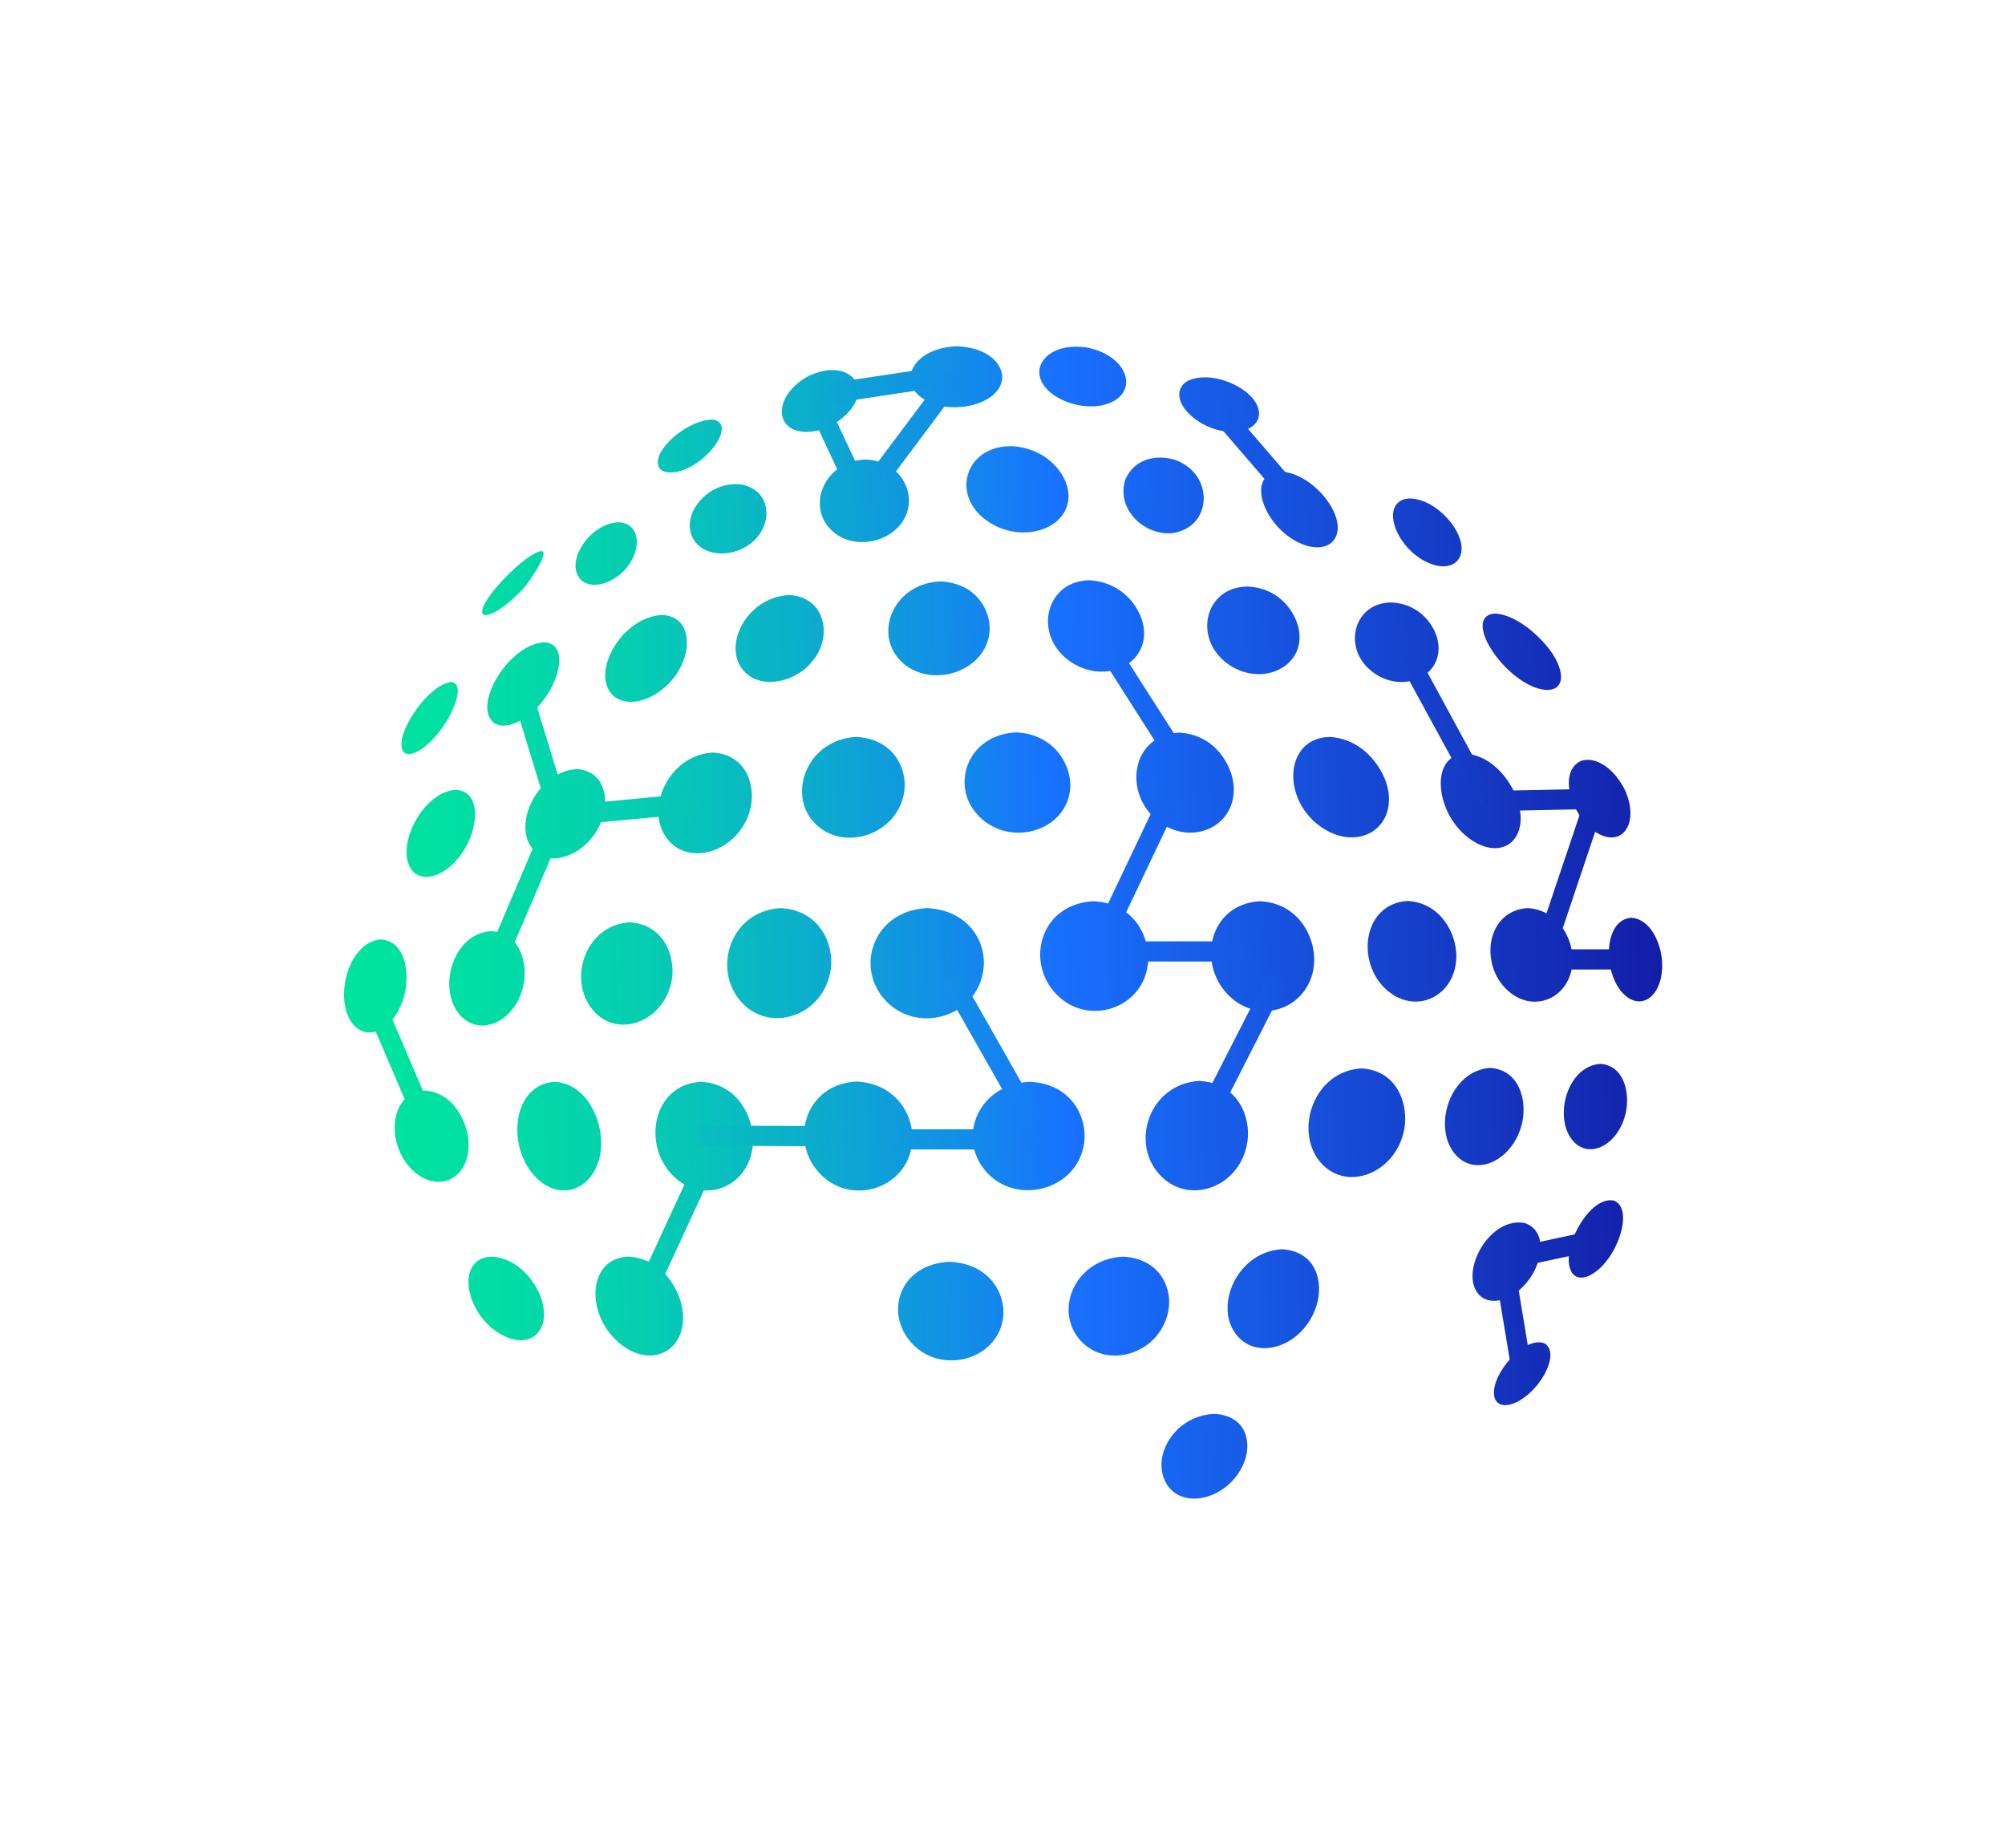 <?xml version="1.0" encoding="utf-8"?>
<!-- Generator: Adobe Illustrator 19.2.0, SVG Export Plug-In . SVG Version: 6.00 Build 0)  -->
<svg version="1.1" id="Layer_1" xmlns="http://www.w3.org/2000/svg" xmlns:xlink="http://www.w3.org/1999/xlink" x="0px" y="0px"
	 viewBox="0 0 705.3 650.1" style="enable-background:new 0 0 705.3 650.1;" xml:space="preserve">
<style type="text/css">
	.st0{fill:#FFFFFF;}
	.st1{fill:url(#SVGID_1_);}
	.st2{fill:url(#SVGID_2_);}
	.st3{fill:url(#SVGID_3_);}
	.st4{fill:url(#SVGID_4_);}
	.st5{fill:url(#SVGID_5_);}
	.st6{fill:url(#SVGID_6_);}
	.st7{fill:url(#SVGID_7_);}
	.st8{fill:url(#SVGID_8_);}
	.st9{fill:url(#SVGID_9_);}
	.st10{fill:url(#SVGID_10_);}
	.st11{fill:url(#SVGID_11_);}
	.st12{fill:url(#SVGID_12_);}
	.st13{fill:url(#SVGID_13_);}
	.st14{fill:url(#SVGID_14_);}
	.st15{fill:url(#SVGID_15_);}
	.st16{fill:url(#SVGID_16_);}
	.st17{fill:url(#SVGID_17_);}
	.st18{fill:url(#SVGID_18_);}
	.st19{fill:url(#SVGID_19_);}
	.st20{fill:url(#SVGID_20_);}
	.st21{fill:url(#SVGID_21_);}
	.st22{fill:url(#SVGID_22_);}
	.st23{fill:url(#SVGID_23_);}
	.st24{fill:url(#SVGID_24_);}
	.st25{fill:url(#SVGID_25_);}
	.st26{fill:url(#SVGID_26_);}
	.st27{fill:url(#SVGID_27_);}
	.st28{fill:url(#SVGID_28_);}
	.st29{fill:url(#SVGID_29_);}
	.st30{fill:url(#SVGID_30_);}
	.st31{fill:url(#SVGID_31_);}
	.st32{fill:url(#SVGID_32_);}
	.st33{fill:url(#SVGID_33_);}
	.st34{fill:url(#SVGID_34_);}
	.st35{fill:url(#SVGID_35_);}
	.st36{fill:url(#SVGID_36_);}
	.st37{fill:url(#SVGID_37_);}
	.st38{fill:url(#SVGID_38_);}
	.st39{fill:url(#SVGID_39_);}
	.st40{fill:url(#SVGID_40_);}
	.st41{fill:url(#SVGID_41_);}
	.st42{fill:url(#SVGID_42_);}
	.st43{fill:url(#SVGID_43_);}
	.st44{fill:url(#SVGID_44_);}
	.st45{fill:url(#SVGID_45_);}
	.st46{fill:url(#SVGID_46_);}
	.st47{fill:url(#SVGID_47_);}
	.st48{fill:url(#SVGID_48_);}
	.st49{fill:url(#SVGID_49_);}
	.st50{fill:url(#SVGID_50_);}
	.st51{fill:url(#SVGID_51_);}
	.st52{fill:url(#SVGID_52_);}
	.st53{fill:url(#SVGID_53_);}
	.st54{fill:url(#SVGID_54_);}
	.st55{fill:url(#SVGID_55_);}
	.st56{fill:url(#SVGID_56_);}
	.st57{fill:url(#SVGID_57_);}
	.st58{fill:url(#SVGID_58_);}
	.st59{fill:url(#SVGID_59_);}
	.st60{fill:url(#SVGID_60_);}
	.st61{fill:url(#SVGID_61_);}
	.st62{fill:url(#SVGID_62_);}
	.st63{fill:url(#SVGID_63_);}
	.st64{fill:url(#SVGID_64_);}
	.st65{fill:url(#SVGID_65_);}
	.st66{fill:url(#SVGID_66_);}
	.st67{fill:url(#SVGID_67_);}
	.st68{fill:url(#SVGID_68_);}
	.st69{fill:url(#SVGID_69_);}
	.st70{fill:url(#SVGID_70_);}
	.st71{fill:url(#SVGID_71_);}
	.st72{fill:url(#SVGID_72_);}
	.st73{fill:url(#SVGID_73_);}
	.st74{fill:url(#SVGID_74_);}
	.st75{fill:url(#SVGID_75_);}
	.st76{fill:url(#SVGID_76_);}
	.st77{fill:url(#SVGID_77_);}
	.st78{fill:url(#SVGID_78_);}
	.st79{fill:url(#SVGID_79_);}
	.st80{fill:url(#SVGID_80_);}
	.st81{fill:url(#SVGID_81_);}
	.st82{fill:url(#SVGID_82_);}
	.st83{fill:url(#SVGID_83_);}
	.st84{fill:url(#SVGID_84_);}
	.st85{fill:url(#SVGID_85_);}
	.st86{fill:url(#SVGID_86_);}
	.st87{fill:url(#SVGID_87_);}
	.st88{fill:url(#SVGID_88_);}
	.st89{fill:url(#SVGID_89_);}
	.st90{fill:url(#SVGID_90_);}
	.st91{fill:url(#SVGID_91_);}
	.st92{fill:url(#SVGID_92_);}
	.st93{fill:url(#SVGID_93_);}
	.st94{fill:url(#SVGID_94_);}
	.st95{fill:url(#SVGID_95_);}
	.st96{fill:url(#SVGID_96_);}
	.st97{fill:url(#SVGID_97_);}
	.st98{fill:url(#SVGID_98_);}
	.st99{fill:url(#SVGID_99_);}
	.st100{fill:url(#SVGID_100_);}
	.st101{fill:url(#SVGID_101_);}
	.st102{fill:url(#SVGID_102_);}
	.st103{fill:url(#SVGID_103_);}
	.st104{fill:url(#SVGID_104_);}
	.st105{fill:url(#SVGID_105_);}
	.st106{fill:url(#SVGID_106_);}
	.st107{fill:url(#SVGID_107_);}
	.st108{fill:url(#SVGID_108_);}
	.st109{fill:url(#SVGID_109_);}
	.st110{fill:url(#SVGID_110_);}
	.st111{fill:url(#SVGID_111_);}
	.st112{fill:url(#SVGID_112_);}
	.st113{fill:url(#SVGID_113_);}
	.st114{fill:url(#SVGID_114_);}
	.st115{fill:url(#SVGID_115_);}
	.st116{fill:url(#SVGID_116_);}
	.st117{fill:url(#SVGID_117_);}
	.st118{fill:url(#SVGID_118_);}
	.st119{fill:url(#SVGID_119_);}
	.st120{fill:url(#SVGID_120_);}
	.st121{fill:url(#SVGID_121_);}
	.st122{fill:url(#SVGID_122_);}
	.st123{fill:url(#SVGID_123_);}
	.st124{fill:url(#SVGID_124_);}
	.st125{fill:url(#SVGID_125_);}
	.st126{fill:url(#SVGID_126_);}
	.st127{fill:url(#SVGID_127_);}
	.st128{fill:url(#SVGID_128_);}
	.st129{fill:url(#SVGID_129_);}
	.st130{fill:url(#SVGID_130_);}
	.st131{fill:url(#SVGID_131_);}
	.st132{fill:url(#SVGID_132_);}
	.st133{fill:url(#SVGID_133_);}
	.st134{fill:url(#SVGID_134_);}
	.st135{fill:url(#SVGID_135_);}
	.st136{fill:url(#SVGID_136_);}
	.st137{fill:url(#SVGID_137_);}
	.st138{fill:url(#SVGID_138_);}
	.st139{fill:url(#SVGID_139_);}
	.st140{fill:url(#SVGID_140_);}
	.st141{fill:url(#SVGID_141_);}
	.st142{fill:url(#SVGID_142_);}
	.st143{fill:url(#SVGID_143_);}
	.st144{fill:url(#SVGID_144_);}
	.st145{fill:url(#SVGID_145_);}
	.st146{fill:url(#SVGID_146_);}
	.st147{fill:url(#SVGID_147_);}
	.st148{fill:url(#SVGID_148_);}
	.st149{fill:url(#SVGID_149_);}
	.st150{fill:url(#SVGID_150_);}
	.st151{fill:url(#SVGID_151_);}
	.st152{fill:url(#SVGID_152_);}
	.st153{fill:url(#SVGID_153_);}
	.st154{fill:url(#SVGID_154_);}
	.st155{fill:url(#SVGID_155_);}
	.st156{fill:url(#SVGID_156_);}
	.st157{fill:url(#SVGID_157_);}
	.st158{fill:url(#SVGID_158_);}
	.st159{fill:url(#SVGID_159_);}
	.st160{fill:url(#SVGID_160_);}
	.st161{fill:url(#SVGID_161_);}
	.st162{fill:url(#SVGID_162_);}
	.st163{fill:url(#SVGID_163_);}
</style>
<rect class="st0" width="705.3" height="650.1"/>
<g>
	<g>
		<linearGradient id="SVGID_1_" gradientUnits="userSpaceOnUse" x1="128.899" y1="233.797" x2="615.435" y2="222.939">
			<stop  offset="0" style="stop-color:#00E39F"/>
			<stop  offset="8.315786e-002" style="stop-color:#01DDA4"/>
			<stop  offset="0.189" style="stop-color:#05CEB1"/>
			<stop  offset="0.308" style="stop-color:#0AB3C7"/>
			<stop  offset="0.434" style="stop-color:#128FE6"/>
			<stop  offset="0.521" style="stop-color:#1872FF"/>
			<stop  offset="1" style="stop-color:#131AA3"/>
		</linearGradient>
		<path class="st1" d="M240.3,232.7c-5.2,13.1-21.7,19-26.4,9.5c-4.3-8.8,5.9-25.2,19-25.9C242.3,216.8,242.9,226.3,240.3,232.7"/>
		<linearGradient id="SVGID_2_" gradientUnits="userSpaceOnUse" x1="128.059" y1="196.602" x2="614.653" y2="185.742">
			<stop  offset="0" style="stop-color:#00E39F"/>
			<stop  offset="8.315786e-002" style="stop-color:#01DDA4"/>
			<stop  offset="0.189" style="stop-color:#05CEB1"/>
			<stop  offset="0.308" style="stop-color:#0AB3C7"/>
			<stop  offset="0.434" style="stop-color:#128FE6"/>
			<stop  offset="0.521" style="stop-color:#1872FF"/>
			<stop  offset="1" style="stop-color:#131AA3"/>
		</linearGradient>
		<path class="st2" d="M222.7,196.1c-4.3,9.3-16.7,13-19.7,5.8c-2.8-6.6,5.5-18.2,15-18.2C224.9,184.5,224.9,191.5,222.7,196.1"/>
		<linearGradient id="SVGID_3_" gradientUnits="userSpaceOnUse" x1="123.371" y1="227.88" x2="609.842" y2="217.022">
			<stop  offset="0" style="stop-color:#00E39F"/>
			<stop  offset="8.315786e-002" style="stop-color:#01DDA4"/>
			<stop  offset="0.189" style="stop-color:#05CEB1"/>
			<stop  offset="0.308" style="stop-color:#0AB3C7"/>
			<stop  offset="0.434" style="stop-color:#128FE6"/>
			<stop  offset="0.521" style="stop-color:#1872FF"/>
			<stop  offset="1" style="stop-color:#131AA3"/>
		</linearGradient>
		<path class="st3" d="M289.3,225.7c-3.5,13.7-22.7,19.3-29,8.4c-5.2-9,3.3-24.1,17.2-24.8C288.3,209.8,291,219.2,289.3,225.7"/>
		<linearGradient id="SVGID_4_" gradientUnits="userSpaceOnUse" x1="125.136" y1="185.422" x2="611.569" y2="174.565">
			<stop  offset="0" style="stop-color:#00E39F"/>
			<stop  offset="8.315786e-002" style="stop-color:#01DDA4"/>
			<stop  offset="0.189" style="stop-color:#05CEB1"/>
			<stop  offset="0.308" style="stop-color:#0AB3C7"/>
			<stop  offset="0.434" style="stop-color:#128FE6"/>
			<stop  offset="0.521" style="stop-color:#1872FF"/>
			<stop  offset="1" style="stop-color:#131AA3"/>
		</linearGradient>
		<path class="st4" d="M268.3,186c-5.2,10.6-21.9,11.8-25.2,1.8c-2.7-8.3,6.9-19.2,18.3-17.3C270.3,172.8,270.8,181,268.3,186"/>
		<linearGradient id="SVGID_5_" gradientUnits="userSpaceOnUse" x1="120.605" y1="225.663" x2="607.1" y2="214.805">
			<stop  offset="0" style="stop-color:#00E39F"/>
			<stop  offset="8.315786e-002" style="stop-color:#01DDA4"/>
			<stop  offset="0.189" style="stop-color:#05CEB1"/>
			<stop  offset="0.308" style="stop-color:#0AB3C7"/>
			<stop  offset="0.434" style="stop-color:#128FE6"/>
			<stop  offset="0.521" style="stop-color:#1872FF"/>
			<stop  offset="1" style="stop-color:#131AA3"/>
		</linearGradient>
		<path class="st5" d="M348.1,222.2c-1.3,14.9-22.8,20.9-32.4,9c-7.8-9.7-0.9-26,15.1-26.7C343.8,205.1,348.7,215.2,348.1,222.2"/>
		<linearGradient id="SVGID_6_" gradientUnits="userSpaceOnUse" x1="120.959" y1="180.278" x2="607.42" y2="169.42">
			<stop  offset="0" style="stop-color:#00E39F"/>
			<stop  offset="8.315786e-002" style="stop-color:#01DDA4"/>
			<stop  offset="0.189" style="stop-color:#05CEB1"/>
			<stop  offset="0.308" style="stop-color:#0AB3C7"/>
			<stop  offset="0.434" style="stop-color:#128FE6"/>
			<stop  offset="0.521" style="stop-color:#1872FF"/>
			<stop  offset="1" style="stop-color:#131AA3"/>
		</linearGradient>
		<path class="st6" d="M319.7,177.2c-1.2,13.1-20.1,18.4-28.5,7.9c-6.8-8.5-0.8-22.8,13.3-23.5C315.9,162.2,320.3,171.1,319.7,177.2
			"/>
		<linearGradient id="SVGID_7_" gradientUnits="userSpaceOnUse" x1="125.894" y1="144.633" x2="612.314" y2="133.777">
			<stop  offset="0" style="stop-color:#00E39F"/>
			<stop  offset="8.315786e-002" style="stop-color:#01DDA4"/>
			<stop  offset="0.189" style="stop-color:#05CEB1"/>
			<stop  offset="0.308" style="stop-color:#0AB3C7"/>
			<stop  offset="0.434" style="stop-color:#128FE6"/>
			<stop  offset="0.521" style="stop-color:#1872FF"/>
			<stop  offset="1" style="stop-color:#131AA3"/>
		</linearGradient>
		<path class="st7" d="M301.5,135.2c2.9,8.2-11.1,19-21.1,16.3c-8.1-2.2-7.3-13.1,4.1-19.3C294,127.8,300.2,131.3,301.5,135.2"/>
		<linearGradient id="SVGID_8_" gradientUnits="userSpaceOnUse" x1="115.973" y1="138.316" x2="602.417" y2="127.46">
			<stop  offset="0" style="stop-color:#00E39F"/>
			<stop  offset="8.315786e-002" style="stop-color:#01DDA4"/>
			<stop  offset="0.189" style="stop-color:#05CEB1"/>
			<stop  offset="0.308" style="stop-color:#0AB3C7"/>
			<stop  offset="0.434" style="stop-color:#128FE6"/>
			<stop  offset="0.521" style="stop-color:#1872FF"/>
			<stop  offset="1" style="stop-color:#131AA3"/>
		</linearGradient>
		<path class="st8" d="M365.6,130.6c-0.3,9.4,17.5,16,26.8,10.1c7.6-4.9,3.4-15.8-10.2-18.5C371,120.7,365.7,126.2,365.6,130.6"/>
		<linearGradient id="SVGID_9_" gradientUnits="userSpaceOnUse" x1="122.988" y1="137.37" x2="609.509" y2="126.511">
			<stop  offset="0" style="stop-color:#00E39F"/>
			<stop  offset="8.315786e-002" style="stop-color:#01DDA4"/>
			<stop  offset="0.189" style="stop-color:#05CEB1"/>
			<stop  offset="0.308" style="stop-color:#0AB3C7"/>
			<stop  offset="0.434" style="stop-color:#128FE6"/>
			<stop  offset="0.521" style="stop-color:#1872FF"/>
			<stop  offset="1" style="stop-color:#131AA3"/>
		</linearGradient>
		<path class="st9" d="M352.5,133.5c-1.3,9.7-20.8,13.3-29.4,5.5c-7-6.3-0.7-16.9,13.8-17.2C348.7,122.4,353.1,129,352.5,133.5"/>
		<linearGradient id="SVGID_10_" gradientUnits="userSpaceOnUse" x1="115.583" y1="180.804" x2="602.01" y2="169.947">
			<stop  offset="0" style="stop-color:#00E39F"/>
			<stop  offset="8.315786e-002" style="stop-color:#01DDA4"/>
			<stop  offset="0.189" style="stop-color:#05CEB1"/>
			<stop  offset="0.308" style="stop-color:#0AB3C7"/>
			<stop  offset="0.434" style="stop-color:#128FE6"/>
			<stop  offset="0.521" style="stop-color:#1872FF"/>
			<stop  offset="1" style="stop-color:#131AA3"/>
		</linearGradient>
		<path class="st10" d="M414.7,162.3c12,5.4,11.5,21.9-0.7,24.9c-9.9,2.4-21.6-7.2-18.2-18.4C399.5,160.1,409.1,159.8,414.7,162.3"
			/>
		<linearGradient id="SVGID_11_" gradientUnits="userSpaceOnUse" x1="116.569" y1="226.251" x2="603.041" y2="215.393">
			<stop  offset="0" style="stop-color:#00E39F"/>
			<stop  offset="8.315786e-002" style="stop-color:#01DDA4"/>
			<stop  offset="0.189" style="stop-color:#05CEB1"/>
			<stop  offset="0.308" style="stop-color:#0AB3C7"/>
			<stop  offset="0.434" style="stop-color:#128FE6"/>
			<stop  offset="0.521" style="stop-color:#1872FF"/>
			<stop  offset="1" style="stop-color:#131AA3"/>
		</linearGradient>
		<path class="st11" d="M402.4,221.4c1.2,13.7-16.1,19.9-27.7,9.9c-10.7-9.3-6.5-25.8,6.9-27.1c0.5-0.1,1.1-0.1,1.6-0.1
			C395.5,204.8,401.8,214.6,402.4,221.4"/>
		<linearGradient id="SVGID_12_" gradientUnits="userSpaceOnUse" x1="118.205" y1="177.432" x2="604.638" y2="166.576">
			<stop  offset="0" style="stop-color:#00E39F"/>
			<stop  offset="8.315786e-002" style="stop-color:#01DDA4"/>
			<stop  offset="0.189" style="stop-color:#05CEB1"/>
			<stop  offset="0.308" style="stop-color:#0AB3C7"/>
			<stop  offset="0.434" style="stop-color:#128FE6"/>
			<stop  offset="0.521" style="stop-color:#1872FF"/>
			<stop  offset="1" style="stop-color:#131AA3"/>
		</linearGradient>
		<path class="st12" d="M375.8,173.2c1.3,13-17.1,18.9-29.4,9.4c-11.4-8.8-6.9-24.4,7.4-25.6c0.5,0,1.2,0,1.7-0.1
			C368.4,157.5,375.2,166.8,375.8,173.2"/>
		<linearGradient id="SVGID_13_" gradientUnits="userSpaceOnUse" x1="115.258" y1="228.878" x2="601.755" y2="218.02">
			<stop  offset="0" style="stop-color:#00E39F"/>
			<stop  offset="8.315786e-002" style="stop-color:#01DDA4"/>
			<stop  offset="0.189" style="stop-color:#05CEB1"/>
			<stop  offset="0.308" style="stop-color:#0AB3C7"/>
			<stop  offset="0.434" style="stop-color:#128FE6"/>
			<stop  offset="0.521" style="stop-color:#1872FF"/>
			<stop  offset="1" style="stop-color:#131AA3"/>
		</linearGradient>
		<path class="st13" d="M457.1,222.8c1.1,13.2-15.5,19.2-26.6,9.6c-10.3-9-6.3-24.8,6.7-26c0.5,0,1.1-0.1,1.5-0.1
			C450.5,206.7,456.5,216.2,457.1,222.8"/>
		<linearGradient id="SVGID_14_" gradientUnits="userSpaceOnUse" x1="115.432" y1="234.208" x2="601.855" y2="223.351">
			<stop  offset="0" style="stop-color:#00E39F"/>
			<stop  offset="8.315786e-002" style="stop-color:#01DDA4"/>
			<stop  offset="0.189" style="stop-color:#05CEB1"/>
			<stop  offset="0.308" style="stop-color:#0AB3C7"/>
			<stop  offset="0.434" style="stop-color:#128FE6"/>
			<stop  offset="0.521" style="stop-color:#1872FF"/>
			<stop  offset="1" style="stop-color:#131AA3"/>
		</linearGradient>
		<path class="st14" d="M506,226.9c1,12-14.1,17.4-24.1,8.7c-9.3-8.1-5.7-22.5,6-23.6c0.4,0,1-0.1,1.4-0.1
			C500,212.3,505.5,220.9,506,226.9"/>
		<linearGradient id="SVGID_15_" gradientUnits="userSpaceOnUse" x1="131.188" y1="252.984" x2="617.587" y2="242.128">
			<stop  offset="0" style="stop-color:#00E39F"/>
			<stop  offset="8.315786e-002" style="stop-color:#01DDA4"/>
			<stop  offset="0.189" style="stop-color:#05CEB1"/>
			<stop  offset="0.308" style="stop-color:#0AB3C7"/>
			<stop  offset="0.434" style="stop-color:#128FE6"/>
			<stop  offset="0.521" style="stop-color:#1872FF"/>
			<stop  offset="1" style="stop-color:#131AA3"/>
		</linearGradient>
		<path class="st15" d="M157.2,253.5c-6,9.9-14.8,15-15.9,9.4c-1.3-6.3,9.7-22.3,17.4-23C163.3,240.4,160.2,248.5,157.2,253.5"/>
		<linearGradient id="SVGID_16_" gradientUnits="userSpaceOnUse" x1="129.092" y1="241.766" x2="615.536" y2="230.909">
			<stop  offset="0" style="stop-color:#00E39F"/>
			<stop  offset="8.315786e-002" style="stop-color:#01DDA4"/>
			<stop  offset="0.189" style="stop-color:#05CEB1"/>
			<stop  offset="0.308" style="stop-color:#0AB3C7"/>
			<stop  offset="0.434" style="stop-color:#128FE6"/>
			<stop  offset="0.521" style="stop-color:#1872FF"/>
			<stop  offset="1" style="stop-color:#131AA3"/>
		</linearGradient>
		<path class="st16" d="M194.1,241.6c-6.2,12-19.2,17.9-22.2,10.1c-3-8,8.3-25.1,19.5-25.8C199,226.4,197.1,235.8,194.1,241.6"/>
		<linearGradient id="SVGID_17_" gradientUnits="userSpaceOnUse" x1="114.358" y1="186.884" x2="600.803" y2="176.027">
			<stop  offset="0" style="stop-color:#00E39F"/>
			<stop  offset="8.315786e-002" style="stop-color:#01DDA4"/>
			<stop  offset="0.189" style="stop-color:#05CEB1"/>
			<stop  offset="0.308" style="stop-color:#0AB3C7"/>
			<stop  offset="0.434" style="stop-color:#128FE6"/>
			<stop  offset="0.521" style="stop-color:#1872FF"/>
			<stop  offset="1" style="stop-color:#131AA3"/>
		</linearGradient>
		<path class="st17" d="M469.3,180.2c4,9-1.9,14.9-11.2,11.2c-12.1-4.8-19.3-21.4-10.7-25c1.1-0.4,2.2-0.5,3-0.6
			C459.4,166.4,466.9,174.6,469.3,180.2"/>
		<linearGradient id="SVGID_18_" gradientUnits="userSpaceOnUse" x1="113.154" y1="195.877" x2="599.668" y2="185.018">
			<stop  offset="0" style="stop-color:#00E39F"/>
			<stop  offset="8.315786e-002" style="stop-color:#01DDA4"/>
			<stop  offset="0.189" style="stop-color:#05CEB1"/>
			<stop  offset="0.308" style="stop-color:#0AB3C7"/>
			<stop  offset="0.434" style="stop-color:#128FE6"/>
			<stop  offset="0.521" style="stop-color:#1872FF"/>
			<stop  offset="1" style="stop-color:#131AA3"/>
		</linearGradient>
		<path class="st18" d="M513,188.1c3.6,8.1-1.7,13.4-10,10.1c-10.9-4.3-17.3-19.2-9.6-22.4c0.9-0.4,1.9-0.4,2.7-0.5
			C504,175.7,510.8,183,513,188.1"/>
		<linearGradient id="SVGID_19_" gradientUnits="userSpaceOnUse" x1="114.817" y1="149.323" x2="601.346" y2="138.464">
			<stop  offset="0" style="stop-color:#00E39F"/>
			<stop  offset="8.315786e-002" style="stop-color:#01DDA4"/>
			<stop  offset="0.189" style="stop-color:#05CEB1"/>
			<stop  offset="0.308" style="stop-color:#0AB3C7"/>
			<stop  offset="0.434" style="stop-color:#128FE6"/>
			<stop  offset="0.521" style="stop-color:#1872FF"/>
			<stop  offset="1" style="stop-color:#131AA3"/>
		</linearGradient>
		<path class="st19" d="M439.3,138.7c6.5,6,3.8,12.9-5.2,13.2c-11.7,0.4-23.5-10.7-17.8-16.8c0.7-0.7,1.6-1.2,2.3-1.5
			C426.1,130.9,435.2,134.9,439.3,138.7"/>
		<linearGradient id="SVGID_20_" gradientUnits="userSpaceOnUse" x1="131.373" y1="344.472" x2="617.88" y2="333.614">
			<stop  offset="0" style="stop-color:#00E39F"/>
			<stop  offset="8.315786e-002" style="stop-color:#01DDA4"/>
			<stop  offset="0.189" style="stop-color:#05CEB1"/>
			<stop  offset="0.308" style="stop-color:#0AB3C7"/>
			<stop  offset="0.434" style="stop-color:#128FE6"/>
			<stop  offset="0.521" style="stop-color:#1872FF"/>
			<stop  offset="1" style="stop-color:#131AA3"/>
		</linearGradient>
		<path class="st20" d="M236.4,344.1c-2.2,15.1-19.2,21.8-28,11c-8.7-10.6-2.6-29.8,13.2-30.7C233.6,325.2,237.5,336.4,236.4,344.1"
			/>
		<linearGradient id="SVGID_21_" gradientUnits="userSpaceOnUse" x1="125.906" y1="342.103" x2="612.422" y2="331.245">
			<stop  offset="0" style="stop-color:#00E39F"/>
			<stop  offset="8.315786e-002" style="stop-color:#01DDA4"/>
			<stop  offset="0.189" style="stop-color:#05CEB1"/>
			<stop  offset="0.308" style="stop-color:#0AB3C7"/>
			<stop  offset="0.434" style="stop-color:#128FE6"/>
			<stop  offset="0.521" style="stop-color:#1872FF"/>
			<stop  offset="1" style="stop-color:#131AA3"/>
		</linearGradient>
		<path class="st21" d="M292.3,340.5c-2.1,17.3-22.9,23.9-32.8,10.4c-8.5-11.7-1.9-30.6,15.2-31.5
			C288.5,320.2,293.3,332.2,292.3,340.5"/>
		<linearGradient id="SVGID_22_" gradientUnits="userSpaceOnUse" x1="118.908" y1="343.452" x2="605.422" y2="332.593">
			<stop  offset="0" style="stop-color:#00E39F"/>
			<stop  offset="8.315786e-002" style="stop-color:#01DDA4"/>
			<stop  offset="0.189" style="stop-color:#05CEB1"/>
			<stop  offset="0.308" style="stop-color:#0AB3C7"/>
			<stop  offset="0.434" style="stop-color:#128FE6"/>
			<stop  offset="0.521" style="stop-color:#1872FF"/>
			<stop  offset="1" style="stop-color:#131AA3"/>
		</linearGradient>
		<path class="st22" d="M346,340.5c-1.8,17.4-24.2,24-35.4,10.4c-9.6-11.7-2.9-30.6,15.5-31.5C340.3,320.1,347,330.8,346,340.5"/>
		<linearGradient id="SVGID_23_" gradientUnits="userSpaceOnUse" x1="114.851" y1="342.295" x2="601.303" y2="331.438">
			<stop  offset="0" style="stop-color:#00E39F"/>
			<stop  offset="8.315786e-002" style="stop-color:#01DDA4"/>
			<stop  offset="0.189" style="stop-color:#05CEB1"/>
			<stop  offset="0.308" style="stop-color:#0AB3C7"/>
			<stop  offset="0.434" style="stop-color:#128FE6"/>
			<stop  offset="0.521" style="stop-color:#1872FF"/>
			<stop  offset="1" style="stop-color:#131AA3"/>
		</linearGradient>
		<path class="st23" d="M403.9,338.1c-1.2,17.1-22.4,23.7-33.4,10.4c-9.6-11.7-3.8-30.6,14.1-31.5
			C399.6,317.7,404.4,330.3,403.9,338.1"/>
		<linearGradient id="SVGID_24_" gradientUnits="userSpaceOnUse" x1="113.536" y1="343.644" x2="599.987" y2="332.787">
			<stop  offset="0" style="stop-color:#00E39F"/>
			<stop  offset="8.315786e-002" style="stop-color:#01DDA4"/>
			<stop  offset="0.189" style="stop-color:#05CEB1"/>
			<stop  offset="0.308" style="stop-color:#0AB3C7"/>
			<stop  offset="0.434" style="stop-color:#128FE6"/>
			<stop  offset="0.521" style="stop-color:#1872FF"/>
			<stop  offset="1" style="stop-color:#131AA3"/>
		</linearGradient>
		<path class="st24" d="M462.3,338.1c-0.6,16.2-19,23.4-30.3,11.8c-11.1-11.4-6.5-32,11.3-32.9C456.9,317.7,462.6,329.7,462.3,338.1
			"/>
		<linearGradient id="SVGID_25_" gradientUnits="userSpaceOnUse" x1="131.433" y1="346.838" x2="617.918" y2="335.981">
			<stop  offset="0" style="stop-color:#00E39F"/>
			<stop  offset="8.315786e-002" style="stop-color:#01DDA4"/>
			<stop  offset="0.189" style="stop-color:#05CEB1"/>
			<stop  offset="0.308" style="stop-color:#0AB3C7"/>
			<stop  offset="0.434" style="stop-color:#128FE6"/>
			<stop  offset="0.521" style="stop-color:#1872FF"/>
			<stop  offset="1" style="stop-color:#131AA3"/>
		</linearGradient>
		<path class="st25" d="M142.6,348.3c-2.2,11.8-11.4,18.5-17.6,12.8c-8-7.3-3.4-29.7,9-30.7C142.6,331.1,143.8,341.7,142.6,348.3"/>
		<linearGradient id="SVGID_26_" gradientUnits="userSpaceOnUse" x1="131.395" y1="345.006" x2="617.824" y2="334.15">
			<stop  offset="0" style="stop-color:#00E39F"/>
			<stop  offset="8.315786e-002" style="stop-color:#01DDA4"/>
			<stop  offset="0.189" style="stop-color:#05CEB1"/>
			<stop  offset="0.308" style="stop-color:#0AB3C7"/>
			<stop  offset="0.434" style="stop-color:#128FE6"/>
			<stop  offset="0.521" style="stop-color:#1872FF"/>
			<stop  offset="1" style="stop-color:#131AA3"/>
		</linearGradient>
		<path class="st26" d="M184.3,345.6c-2.2,13.2-15.2,19.8-22.6,11.3c-7.9-9.1-2.5-28.6,11.1-29.4C183.3,328.2,185.4,339,184.3,345.6
			"/>
		<linearGradient id="SVGID_27_" gradientUnits="userSpaceOnUse" x1="110.76" y1="343.237" x2="597.284" y2="332.378">
			<stop  offset="0" style="stop-color:#00E39F"/>
			<stop  offset="8.315786e-002" style="stop-color:#01DDA4"/>
			<stop  offset="0.189" style="stop-color:#05CEB1"/>
			<stop  offset="0.308" style="stop-color:#0AB3C7"/>
			<stop  offset="0.434" style="stop-color:#128FE6"/>
			<stop  offset="0.521" style="stop-color:#1872FF"/>
			<stop  offset="1" style="stop-color:#131AA3"/>
		</linearGradient>
		<path class="st27" d="M512.3,336.2c0,14.1-14.2,21.1-24.5,12c-11-9.7-8.4-30.4,7.4-31.3C507,317.6,512.3,328.6,512.3,336.2"/>
		<linearGradient id="SVGID_28_" gradientUnits="userSpaceOnUse" x1="108.192" y1="345.486" x2="594.614" y2="334.629">
			<stop  offset="0" style="stop-color:#00E39F"/>
			<stop  offset="8.315786e-002" style="stop-color:#01DDA4"/>
			<stop  offset="0.189" style="stop-color:#05CEB1"/>
			<stop  offset="0.308" style="stop-color:#0AB3C7"/>
			<stop  offset="0.434" style="stop-color:#128FE6"/>
			<stop  offset="0.521" style="stop-color:#1872FF"/>
			<stop  offset="1" style="stop-color:#131AA3"/>
		</linearGradient>
		<path class="st28" d="M553.2,337.4c0,13.1-13.2,19.6-22.7,11.1c-10.2-9-7.8-28.2,6.9-29.1C548.3,320.1,553.2,330.3,553.2,337.4"/>
		<linearGradient id="SVGID_29_" gradientUnits="userSpaceOnUse" x1="128.301" y1="206.235" x2="614.745" y2="195.378">
			<stop  offset="0" style="stop-color:#00E39F"/>
			<stop  offset="8.315786e-002" style="stop-color:#01DDA4"/>
			<stop  offset="0.189" style="stop-color:#05CEB1"/>
			<stop  offset="0.308" style="stop-color:#0AB3C7"/>
			<stop  offset="0.434" style="stop-color:#128FE6"/>
			<stop  offset="0.521" style="stop-color:#1872FF"/>
			<stop  offset="1" style="stop-color:#131AA3"/>
		</linearGradient>
		<path class="st29" d="M184.8,206.2c-7.2,8.2-15,12.2-15.2,9.1c-0.3-4.8,15.3-20.8,20.9-21.5C193.7,194.3,184.9,206.1,184.8,206.2"
			/>
		<linearGradient id="SVGID_30_" gradientUnits="userSpaceOnUse" x1="124.546" y1="159.554" x2="611.028" y2="148.696">
			<stop  offset="0" style="stop-color:#00E39F"/>
			<stop  offset="8.315786e-002" style="stop-color:#01DDA4"/>
			<stop  offset="0.189" style="stop-color:#05CEB1"/>
			<stop  offset="0.308" style="stop-color:#0AB3C7"/>
			<stop  offset="0.434" style="stop-color:#128FE6"/>
			<stop  offset="0.521" style="stop-color:#1872FF"/>
			<stop  offset="1" style="stop-color:#131AA3"/>
		</linearGradient>
		<path class="st30" d="M250.2,158.3c-7.6,8.8-18.8,10.3-18.8,4.3c0-6.2,11.8-15.3,19.5-15C256.3,148.6,253.4,154.7,250.2,158.3"/>
		<linearGradient id="SVGID_31_" gradientUnits="userSpaceOnUse" x1="129.963" y1="402.212" x2="616.442" y2="391.354">
			<stop  offset="0" style="stop-color:#00E39F"/>
			<stop  offset="8.315786e-002" style="stop-color:#01DDA4"/>
			<stop  offset="0.189" style="stop-color:#05CEB1"/>
			<stop  offset="0.308" style="stop-color:#0AB3C7"/>
			<stop  offset="0.434" style="stop-color:#128FE6"/>
			<stop  offset="0.521" style="stop-color:#1872FF"/>
			<stop  offset="1" style="stop-color:#131AA3"/>
		</linearGradient>
		<path class="st31" d="M264.9,401.8c-0.7,15.7-17.7,22.6-28.4,11.5c-10.7-11.1-6.7-31.9,10.1-32.8
			C259.8,381.2,265.2,393.4,264.9,401.8"/>
		<linearGradient id="SVGID_32_" gradientUnits="userSpaceOnUse" x1="125.919" y1="403.532" x2="612.442" y2="392.674">
			<stop  offset="0" style="stop-color:#00E39F"/>
			<stop  offset="8.315786e-002" style="stop-color:#01DDA4"/>
			<stop  offset="0.189" style="stop-color:#05CEB1"/>
			<stop  offset="0.308" style="stop-color:#0AB3C7"/>
			<stop  offset="0.434" style="stop-color:#128FE6"/>
			<stop  offset="0.521" style="stop-color:#1872FF"/>
			<stop  offset="1" style="stop-color:#131AA3"/>
		</linearGradient>
		<path class="st32" d="M320.9,401.8c-1.5,16.6-22.4,23-33.3,10.1c-9.8-11.4-4-30.6,13.7-31.5C316.1,381.2,321.7,393.4,320.9,401.8"
			/>
		<linearGradient id="SVGID_33_" gradientUnits="userSpaceOnUse" x1="123.269" y1="404.878" x2="609.727" y2="394.021">
			<stop  offset="0" style="stop-color:#00E39F"/>
			<stop  offset="8.315786e-002" style="stop-color:#01DDA4"/>
			<stop  offset="0.189" style="stop-color:#05CEB1"/>
			<stop  offset="0.308" style="stop-color:#0AB3C7"/>
			<stop  offset="0.434" style="stop-color:#128FE6"/>
			<stop  offset="0.521" style="stop-color:#1872FF"/>
			<stop  offset="1" style="stop-color:#131AA3"/>
		</linearGradient>
		<path class="st33" d="M381.4,401.8c-2.2,17.4-25.6,23-35.8,8.7c-8.3-11.6-1.1-29.1,16.6-30C377.3,381.2,382.5,393.4,381.4,401.8"
			/>
		<linearGradient id="SVGID_34_" gradientUnits="userSpaceOnUse" x1="120.588" y1="406.141" x2="607.054" y2="395.283">
			<stop  offset="0" style="stop-color:#00E39F"/>
			<stop  offset="8.315786e-002" style="stop-color:#01DDA4"/>
			<stop  offset="0.189" style="stop-color:#05CEB1"/>
			<stop  offset="0.308" style="stop-color:#0AB3C7"/>
			<stop  offset="0.434" style="stop-color:#128FE6"/>
			<stop  offset="0.521" style="stop-color:#1872FF"/>
			<stop  offset="1" style="stop-color:#131AA3"/>
		</linearGradient>
		<path class="st34" d="M438.8,401.6c-2.6,16.9-22.4,23.1-32.1,10.1c-8.6-11.4-1.7-30.6,15.3-31.5
			C435.7,381,440.1,393.2,438.8,401.6"/>
		<linearGradient id="SVGID_35_" gradientUnits="userSpaceOnUse" x1="117.757" y1="402.867" x2="604.294" y2="392.008">
			<stop  offset="0" style="stop-color:#00E39F"/>
			<stop  offset="8.315786e-002" style="stop-color:#01DDA4"/>
			<stop  offset="0.189" style="stop-color:#05CEB1"/>
			<stop  offset="0.308" style="stop-color:#0AB3C7"/>
			<stop  offset="0.434" style="stop-color:#128FE6"/>
			<stop  offset="0.521" style="stop-color:#1872FF"/>
			<stop  offset="1" style="stop-color:#131AA3"/>
		</linearGradient>
		<path class="st35" d="M494,397.1c-2.9,15.7-20.6,22.5-29.7,11.5c-9.1-11.1-2.1-31.9,14.6-32.8C491.8,376.5,495.5,388.7,494,397.1"
			/>
		<linearGradient id="SVGID_36_" gradientUnits="userSpaceOnUse" x1="132.619" y1="400.046" x2="619.122" y2="389.188">
			<stop  offset="0" style="stop-color:#00E39F"/>
			<stop  offset="8.315786e-002" style="stop-color:#01DDA4"/>
			<stop  offset="0.189" style="stop-color:#05CEB1"/>
			<stop  offset="0.308" style="stop-color:#0AB3C7"/>
			<stop  offset="0.434" style="stop-color:#128FE6"/>
			<stop  offset="0.521" style="stop-color:#1872FF"/>
			<stop  offset="1" style="stop-color:#131AA3"/>
		</linearGradient>
		<path class="st36" d="M164.8,401.5c0.7,11.9-9,18.1-18,11.5c-10.9-8-11.2-28.5,2.7-29.4C159.3,384.2,164.4,394.4,164.8,401.5"/>
		<linearGradient id="SVGID_37_" gradientUnits="userSpaceOnUse" x1="132.65" y1="401.014" x2="619.07" y2="390.158">
			<stop  offset="0" style="stop-color:#00E39F"/>
			<stop  offset="8.315786e-002" style="stop-color:#01DDA4"/>
			<stop  offset="0.189" style="stop-color:#05CEB1"/>
			<stop  offset="0.308" style="stop-color:#0AB3C7"/>
			<stop  offset="0.434" style="stop-color:#128FE6"/>
			<stop  offset="0.521" style="stop-color:#1872FF"/>
			<stop  offset="1" style="stop-color:#131AA3"/>
		</linearGradient>
		<path class="st37" d="M211.5,401.8c0,14.9-12.8,22.1-22.6,12.7c-10.9-10.5-9-33,6.2-34C206.3,381.2,211.4,393.4,211.5,401.8"/>
		<linearGradient id="SVGID_38_" gradientUnits="userSpaceOnUse" x1="113.738" y1="401.895" x2="600.198" y2="391.037">
			<stop  offset="0" style="stop-color:#00E39F"/>
			<stop  offset="8.315786e-002" style="stop-color:#01DDA4"/>
			<stop  offset="0.189" style="stop-color:#05CEB1"/>
			<stop  offset="0.308" style="stop-color:#0AB3C7"/>
			<stop  offset="0.434" style="stop-color:#128FE6"/>
			<stop  offset="0.521" style="stop-color:#1872FF"/>
			<stop  offset="1" style="stop-color:#131AA3"/>
		</linearGradient>
		<path class="st38" d="M535.5,394.7c-2.9,13.3-16.3,19.8-23.6,11.3c-8.1-9.4-2-29.4,12.3-30.4C534.7,376.4,537.1,387.2,535.5,394.7
			"/>
		<linearGradient id="SVGID_39_" gradientUnits="userSpaceOnUse" x1="113.57" y1="399.133" x2="600.148" y2="388.273">
			<stop  offset="0" style="stop-color:#00E39F"/>
			<stop  offset="8.315786e-002" style="stop-color:#01DDA4"/>
			<stop  offset="0.189" style="stop-color:#05CEB1"/>
			<stop  offset="0.308" style="stop-color:#0AB3C7"/>
			<stop  offset="0.434" style="stop-color:#128FE6"/>
			<stop  offset="0.521" style="stop-color:#1872FF"/>
			<stop  offset="1" style="stop-color:#131AA3"/>
		</linearGradient>
		<path class="st39" d="M572,390.9c-2.3,11.7-13.1,17.4-19,10c-6.5-8.3-1.6-25.9,9.9-26.7C571.3,374.7,573.3,384.3,572,390.9"/>
		<linearGradient id="SVGID_40_" gradientUnits="userSpaceOnUse" x1="127.365" y1="285.161" x2="613.789" y2="274.305">
			<stop  offset="0" style="stop-color:#00E39F"/>
			<stop  offset="8.315786e-002" style="stop-color:#01DDA4"/>
			<stop  offset="0.189" style="stop-color:#05CEB1"/>
			<stop  offset="0.308" style="stop-color:#0AB3C7"/>
			<stop  offset="0.434" style="stop-color:#128FE6"/>
			<stop  offset="0.521" style="stop-color:#1872FF"/>
			<stop  offset="1" style="stop-color:#131AA3"/>
		</linearGradient>
		<path class="st40" d="M264.1,283.9c-3.5,15.9-23.2,22.1-30.5,9.5c-6.1-10.4,2.2-27.9,17.2-28.7
			C262.7,265.4,265.7,276.4,264.1,283.9"/>
		<linearGradient id="SVGID_41_" gradientUnits="userSpaceOnUse" x1="123.181" y1="280.897" x2="609.709" y2="270.038">
			<stop  offset="0" style="stop-color:#00E39F"/>
			<stop  offset="8.315786e-002" style="stop-color:#01DDA4"/>
			<stop  offset="0.189" style="stop-color:#05CEB1"/>
			<stop  offset="0.308" style="stop-color:#0AB3C7"/>
			<stop  offset="0.434" style="stop-color:#128FE6"/>
			<stop  offset="0.521" style="stop-color:#1872FF"/>
			<stop  offset="1" style="stop-color:#131AA3"/>
		</linearGradient>
		<path class="st41" d="M318.1,278.4c-2.3,16-23.5,22.1-32.9,9.5c-7.7-10.4-0.4-27.9,16-28.7C314.7,259.9,319.2,270.8,318.1,278.4"
			/>
		<linearGradient id="SVGID_42_" gradientUnits="userSpaceOnUse" x1="116.307" y1="280.691" x2="602.851" y2="269.832">
			<stop  offset="0" style="stop-color:#00E39F"/>
			<stop  offset="8.315786e-002" style="stop-color:#01DDA4"/>
			<stop  offset="0.189" style="stop-color:#05CEB1"/>
			<stop  offset="0.308" style="stop-color:#0AB3C7"/>
			<stop  offset="0.434" style="stop-color:#128FE6"/>
			<stop  offset="0.521" style="stop-color:#1872FF"/>
			<stop  offset="1" style="stop-color:#131AA3"/>
		</linearGradient>
		<path class="st42" d="M376.5,276.8c-0.8,15.7-21.9,21.9-32.9,9.5c-9.2-10.4-3.2-27.9,13.9-28.7
			C371.2,258.3,376.8,269.3,376.5,276.8"/>
		<linearGradient id="SVGID_43_" gradientUnits="userSpaceOnUse" x1="117.856" y1="281.971" x2="604.259" y2="271.115">
			<stop  offset="0" style="stop-color:#00E39F"/>
			<stop  offset="8.315786e-002" style="stop-color:#01DDA4"/>
			<stop  offset="0.189" style="stop-color:#05CEB1"/>
			<stop  offset="0.308" style="stop-color:#0AB3C7"/>
			<stop  offset="0.434" style="stop-color:#128FE6"/>
			<stop  offset="0.521" style="stop-color:#1872FF"/>
			<stop  offset="1" style="stop-color:#131AA3"/>
		</linearGradient>
		<path class="st43" d="M434,276.8c0.7,14.9-16.6,21.5-28,10.8c-10.8-10.1-7.5-29.1,8.8-29.9C427.4,258.3,433.6,269.3,434,276.8"/>
		<linearGradient id="SVGID_44_" gradientUnits="userSpaceOnUse" x1="115.177" y1="284.904" x2="601.645" y2="274.047">
			<stop  offset="0" style="stop-color:#00E39F"/>
			<stop  offset="8.315786e-002" style="stop-color:#01DDA4"/>
			<stop  offset="0.189" style="stop-color:#05CEB1"/>
			<stop  offset="0.308" style="stop-color:#0AB3C7"/>
			<stop  offset="0.434" style="stop-color:#128FE6"/>
			<stop  offset="0.521" style="stop-color:#1872FF"/>
			<stop  offset="1" style="stop-color:#131AA3"/>
		</linearGradient>
		<path class="st44" d="M488.4,278.4c2,13.4-10.8,20.7-22.9,13c-14.4-9.2-14-30.4,0.7-32.1c0.5,0,1.1,0,1.6-0.1
			C480.1,260,487.2,270.9,488.4,278.4"/>
		<linearGradient id="SVGID_45_" gradientUnits="userSpaceOnUse" x1="130.254" y1="293.65" x2="616.592" y2="282.796">
			<stop  offset="0" style="stop-color:#00E39F"/>
			<stop  offset="8.315786e-002" style="stop-color:#01DDA4"/>
			<stop  offset="0.189" style="stop-color:#05CEB1"/>
			<stop  offset="0.308" style="stop-color:#0AB3C7"/>
			<stop  offset="0.434" style="stop-color:#128FE6"/>
			<stop  offset="0.521" style="stop-color:#1872FF"/>
			<stop  offset="1" style="stop-color:#131AA3"/>
		</linearGradient>
		<path class="st45" d="M165.5,294.4c-4.8,12.4-17.2,18.4-21.4,10.4c-4.3-8.4,4.8-26.2,16.2-27C168.6,278.4,167.9,288.3,165.5,294.4
			"/>
		<linearGradient id="SVGID_46_" gradientUnits="userSpaceOnUse" x1="130.109" y1="287.828" x2="616.644" y2="276.969">
			<stop  offset="0" style="stop-color:#00E39F"/>
			<stop  offset="8.315786e-002" style="stop-color:#01DDA4"/>
			<stop  offset="0.189" style="stop-color:#05CEB1"/>
			<stop  offset="0.308" style="stop-color:#0AB3C7"/>
			<stop  offset="0.434" style="stop-color:#128FE6"/>
			<stop  offset="0.521" style="stop-color:#1872FF"/>
			<stop  offset="1" style="stop-color:#131AA3"/>
		</linearGradient>
		<path class="st46" d="M212,287.6c-4.2,13.2-20,19.2-25.6,9.6c-5.3-9,3.3-25.9,16.5-26.7C212.7,271.2,214.2,280.9,212,287.6"/>
		<linearGradient id="SVGID_47_" gradientUnits="userSpaceOnUse" x1="114.465" y1="290.84" x2="600.987" y2="279.982">
			<stop  offset="0" style="stop-color:#00E39F"/>
			<stop  offset="8.315786e-002" style="stop-color:#01DDA4"/>
			<stop  offset="0.189" style="stop-color:#05CEB1"/>
			<stop  offset="0.308" style="stop-color:#0AB3C7"/>
			<stop  offset="0.434" style="stop-color:#128FE6"/>
			<stop  offset="0.521" style="stop-color:#1872FF"/>
			<stop  offset="1" style="stop-color:#131AA3"/>
		</linearGradient>
		<path class="st47" d="M534.3,283.1c3,12-5.3,19-15.5,13.1c-13.4-7.7-16.5-29.4-4.5-31c0.4,0,0.9-0.1,1.3-0.1
			C525.6,265.8,532.6,276,534.3,283.1"/>
		<linearGradient id="SVGID_48_" gradientUnits="userSpaceOnUse" x1="125.802" y1="518.896" x2="612.284" y2="508.038">
			<stop  offset="0" style="stop-color:#00E39F"/>
			<stop  offset="8.315786e-002" style="stop-color:#01DDA4"/>
			<stop  offset="0.189" style="stop-color:#05CEB1"/>
			<stop  offset="0.308" style="stop-color:#0AB3C7"/>
			<stop  offset="0.434" style="stop-color:#128FE6"/>
			<stop  offset="0.521" style="stop-color:#1872FF"/>
			<stop  offset="1" style="stop-color:#131AA3"/>
		</linearGradient>
		<path class="st48" d="M437.7,514.2c-5.2,13.4-22.7,17.6-27.9,6.7c-4.4-9.3,3.5-22.9,17.3-23.6
			C438.7,497.9,440.3,507.6,437.7,514.2"/>
		<linearGradient id="SVGID_49_" gradientUnits="userSpaceOnUse" x1="133.994" y1="461.418" x2="620.463" y2="450.561">
			<stop  offset="0" style="stop-color:#00E39F"/>
			<stop  offset="8.315786e-002" style="stop-color:#01DDA4"/>
			<stop  offset="0.189" style="stop-color:#05CEB1"/>
			<stop  offset="0.308" style="stop-color:#0AB3C7"/>
			<stop  offset="0.434" style="stop-color:#128FE6"/>
			<stop  offset="0.521" style="stop-color:#1872FF"/>
			<stop  offset="1" style="stop-color:#131AA3"/>
		</linearGradient>
		<path class="st49" d="M240.2,461.5c1.3,13.5-10.8,19.9-21.6,11.5c-12.7-9.9-12-29.3,1.1-30.9c0.5-0.1,1.1-0.1,1.5-0.1
			C233.1,442.7,239.4,453.8,240.2,461.5"/>
		<linearGradient id="SVGID_50_" gradientUnits="userSpaceOnUse" x1="126.007" y1="465.779" x2="612.394" y2="454.923">
			<stop  offset="0" style="stop-color:#00E39F"/>
			<stop  offset="8.315786e-002" style="stop-color:#01DDA4"/>
			<stop  offset="0.189" style="stop-color:#05CEB1"/>
			<stop  offset="0.308" style="stop-color:#0AB3C7"/>
			<stop  offset="0.434" style="stop-color:#128FE6"/>
			<stop  offset="0.521" style="stop-color:#1872FF"/>
			<stop  offset="1" style="stop-color:#131AA3"/>
		</linearGradient>
		<path class="st50" d="M352.9,463.3c-1.9,15.7-23.4,20.8-33.3,7.8c-8.2-10.7-2.5-26.5,14.4-27.3
			C348.6,444.5,353.8,455.6,352.9,463.3"/>
		<linearGradient id="SVGID_51_" gradientUnits="userSpaceOnUse" x1="121.9" y1="465.526" x2="608.394" y2="454.668">
			<stop  offset="0" style="stop-color:#00E39F"/>
			<stop  offset="8.315786e-002" style="stop-color:#01DDA4"/>
			<stop  offset="0.189" style="stop-color:#05CEB1"/>
			<stop  offset="0.308" style="stop-color:#0AB3C7"/>
			<stop  offset="0.434" style="stop-color:#128FE6"/>
			<stop  offset="0.521" style="stop-color:#1872FF"/>
			<stop  offset="1" style="stop-color:#131AA3"/>
		</linearGradient>
		<path class="st51" d="M410.9,461.5c-3.4,15.9-24.1,20.9-32.5,7.8c-6.8-10.6,0.7-26.5,16.7-27.3
			C408.7,442.8,412.6,453.9,410.9,461.5"/>
		<linearGradient id="SVGID_52_" gradientUnits="userSpaceOnUse" x1="120.533" y1="464.149" x2="606.995" y2="453.291">
			<stop  offset="0" style="stop-color:#00E39F"/>
			<stop  offset="8.315786e-002" style="stop-color:#01DDA4"/>
			<stop  offset="0.189" style="stop-color:#05CEB1"/>
			<stop  offset="0.308" style="stop-color:#0AB3C7"/>
			<stop  offset="0.434" style="stop-color:#128FE6"/>
			<stop  offset="0.521" style="stop-color:#1872FF"/>
			<stop  offset="1" style="stop-color:#131AA3"/>
		</linearGradient>
		<path class="st52" d="M463.2,458.9c-4.5,15.1-22.3,20.7-29.3,9.1c-6.2-10.3,2-27.8,17.1-28.6C463.3,440.2,465.5,451.2,463.2,458.9
			"/>
		<linearGradient id="SVGID_53_" gradientUnits="userSpaceOnUse" x1="133.912" y1="457.729" x2="620.35" y2="446.873">
			<stop  offset="0" style="stop-color:#00E39F"/>
			<stop  offset="8.315786e-002" style="stop-color:#01DDA4"/>
			<stop  offset="0.189" style="stop-color:#05CEB1"/>
			<stop  offset="0.308" style="stop-color:#0AB3C7"/>
			<stop  offset="0.434" style="stop-color:#128FE6"/>
			<stop  offset="0.521" style="stop-color:#1872FF"/>
			<stop  offset="1" style="stop-color:#131AA3"/>
		</linearGradient>
		<path class="st53" d="M190.9,458.5c2.4,10.2-4.8,16-14,11.2c-12.4-6.4-16.6-24.6-6.3-27.4c0.7-0.2,1.7-0.3,2.4-0.3
			C182.9,442.6,189.4,452,190.9,458.5"/>
		<linearGradient id="SVGID_54_" gradientUnits="userSpaceOnUse" x1="112.786" y1="238.631" x2="599.257" y2="227.773">
			<stop  offset="0" style="stop-color:#00E39F"/>
			<stop  offset="8.315786e-002" style="stop-color:#01DDA4"/>
			<stop  offset="0.189" style="stop-color:#05CEB1"/>
			<stop  offset="0.308" style="stop-color:#0AB3C7"/>
			<stop  offset="0.434" style="stop-color:#128FE6"/>
			<stop  offset="0.521" style="stop-color:#1872FF"/>
			<stop  offset="1" style="stop-color:#131AA3"/>
		</linearGradient>
		<path class="st54" d="M546.3,230.2c5.1,8.1,3.1,13.8-4.3,12.2c-12-2.7-25.6-22-18.5-26c0.8-0.5,1.7-0.5,2.5-0.6
			C533.9,216.3,542.6,224.5,546.3,230.2"/>
		<linearGradient id="SVGID_55_" gradientUnits="userSpaceOnUse" x1="108.239" y1="347.873" x2="594.673" y2="337.016">
			<stop  offset="0" style="stop-color:#00E39F"/>
			<stop  offset="8.315786e-002" style="stop-color:#01DDA4"/>
			<stop  offset="0.189" style="stop-color:#05CEB1"/>
			<stop  offset="0.308" style="stop-color:#0AB3C7"/>
			<stop  offset="0.434" style="stop-color:#128FE6"/>
			<stop  offset="0.521" style="stop-color:#1872FF"/>
			<stop  offset="1" style="stop-color:#131AA3"/>
		</linearGradient>
		<path class="st55" d="M584.7,338.8c0.4,10.5-6.4,16.7-12.7,11.6c-8.2-6.6-8.5-26.8,1.8-27.6C581,323.3,584.5,332.5,584.7,338.8"/>
		<linearGradient id="SVGID_56_" gradientUnits="userSpaceOnUse" x1="114.521" y1="290.923" x2="600.982" y2="280.066">
			<stop  offset="0" style="stop-color:#00E39F"/>
			<stop  offset="8.315786e-002" style="stop-color:#01DDA4"/>
			<stop  offset="0.189" style="stop-color:#05CEB1"/>
			<stop  offset="0.308" style="stop-color:#0AB3C7"/>
			<stop  offset="0.434" style="stop-color:#128FE6"/>
			<stop  offset="0.521" style="stop-color:#1872FF"/>
			<stop  offset="1" style="stop-color:#131AA3"/>
		</linearGradient>
		<path class="st56" d="M572,278.8c4,9.7-0.2,17.8-7.8,15.3c-10-3.3-17.4-22.2-8-26.5C563.1,265.6,569.6,273,572,278.8"/>
		<linearGradient id="SVGID_57_" gradientUnits="userSpaceOnUse" x1="105.746" y1="445.947" x2="592.172" y2="435.091">
			<stop  offset="0" style="stop-color:#00E39F"/>
			<stop  offset="8.315786e-002" style="stop-color:#01DDA4"/>
			<stop  offset="0.189" style="stop-color:#05CEB1"/>
			<stop  offset="0.308" style="stop-color:#0AB3C7"/>
			<stop  offset="0.434" style="stop-color:#128FE6"/>
			<stop  offset="0.521" style="stop-color:#1872FF"/>
			<stop  offset="1" style="stop-color:#131AA3"/>
		</linearGradient>
		<path class="st57" d="M567.7,439.6c-5,9.2-13.1,12.8-15.3,6.9c-3.1-8,6.9-26.1,15.4-24.2C573,424.6,570.9,433.8,567.7,439.6"/>
		<linearGradient id="SVGID_58_" gradientUnits="userSpaceOnUse" x1="105.885" y1="453.211" x2="592.336" y2="442.354">
			<stop  offset="0" style="stop-color:#00E39F"/>
			<stop  offset="8.315786e-002" style="stop-color:#01DDA4"/>
			<stop  offset="0.189" style="stop-color:#05CEB1"/>
			<stop  offset="0.308" style="stop-color:#0AB3C7"/>
			<stop  offset="0.434" style="stop-color:#128FE6"/>
			<stop  offset="0.521" style="stop-color:#1872FF"/>
			<stop  offset="1" style="stop-color:#131AA3"/>
		</linearGradient>
		<path class="st58" d="M539.2,448c-5.3,9.2-15.6,12.6-19.7,6.4c-5.5-8.3,4.9-26.6,16.9-24.2C543.9,432.8,542.6,442.2,539.2,448"/>
		<linearGradient id="SVGID_59_" gradientUnits="userSpaceOnUse" x1="106.757" y1="492.769" x2="593.221" y2="481.912">
			<stop  offset="0" style="stop-color:#00E39F"/>
			<stop  offset="8.315786e-002" style="stop-color:#01DDA4"/>
			<stop  offset="0.189" style="stop-color:#05CEB1"/>
			<stop  offset="0.308" style="stop-color:#0AB3C7"/>
			<stop  offset="0.434" style="stop-color:#128FE6"/>
			<stop  offset="0.521" style="stop-color:#1872FF"/>
			<stop  offset="1" style="stop-color:#131AA3"/>
		</linearGradient>
		<path class="st59" d="M540.3,487.7c-6.1,7.1-13.8,8.8-14.7,3.2c-1.2-7.5,10.9-21.5,17.9-18.3C547.7,475.6,544.1,483.3,540.3,487.7
			"/>
		<linearGradient id="SVGID_60_" gradientUnits="userSpaceOnUse" x1="120.07" y1="139.654" x2="606.484" y2="128.798">
			<stop  offset="0" style="stop-color:#00E39F"/>
			<stop  offset="8.315786e-002" style="stop-color:#01DDA4"/>
			<stop  offset="0.189" style="stop-color:#05CEB1"/>
			<stop  offset="0.308" style="stop-color:#0AB3C7"/>
			<stop  offset="0.434" style="stop-color:#128FE6"/>
			<stop  offset="0.521" style="stop-color:#1872FF"/>
			<stop  offset="1" style="stop-color:#131AA3"/>
		</linearGradient>
		<polygon class="st60" points="293,141.8 291.9,134.8 331.2,128.9 332.2,135.9 		"/>
		<linearGradient id="SVGID_61_" gradientUnits="userSpaceOnUse" x1="107.611" y1="158.573" x2="623.549" y2="147.058">
			<stop  offset="0" style="stop-color:#00E39F"/>
			<stop  offset="8.315786e-002" style="stop-color:#01DDA4"/>
			<stop  offset="0.189" style="stop-color:#05CEB1"/>
			<stop  offset="0.308" style="stop-color:#0AB3C7"/>
			<stop  offset="0.434" style="stop-color:#128FE6"/>
			<stop  offset="0.521" style="stop-color:#1872FF"/>
			<stop  offset="1" style="stop-color:#131AA3"/>
		</linearGradient>
		<polygon class="st61" points="306.6,177.3 301.2,172.7 332.9,130.4 339.9,132.7 		"/>
		<linearGradient id="SVGID_62_" gradientUnits="userSpaceOnUse" x1="158.019" y1="161.897" x2="543.015" y2="153.304">
			<stop  offset="0" style="stop-color:#00E39F"/>
			<stop  offset="8.315786e-002" style="stop-color:#01DDA4"/>
			<stop  offset="0.189" style="stop-color:#05CEB1"/>
			<stop  offset="0.308" style="stop-color:#0AB3C7"/>
			<stop  offset="0.434" style="stop-color:#128FE6"/>
			<stop  offset="0.521" style="stop-color:#1872FF"/>
			<stop  offset="1" style="stop-color:#131AA3"/>
		</linearGradient>
		<polygon class="st62" points="301.1,179.2 284,142.6 289.7,138.5 306.9,175.1 		"/>
		<linearGradient id="SVGID_63_" gradientUnits="userSpaceOnUse" x1="129.659" y1="266.88" x2="616.05" y2="256.025">
			<stop  offset="0" style="stop-color:#00E39F"/>
			<stop  offset="8.315786e-002" style="stop-color:#01DDA4"/>
			<stop  offset="0.189" style="stop-color:#05CEB1"/>
			<stop  offset="0.308" style="stop-color:#0AB3C7"/>
			<stop  offset="0.434" style="stop-color:#128FE6"/>
			<stop  offset="0.521" style="stop-color:#1872FF"/>
			<stop  offset="1" style="stop-color:#131AA3"/>
		</linearGradient>
		<polygon class="st63" points="193.3,287.3 180.6,245.8 187.4,243.7 200.1,285.3 		"/>
		<linearGradient id="SVGID_64_" gradientUnits="userSpaceOnUse" x1="130.085" y1="286.496" x2="616.563" y2="275.639">
			<stop  offset="0" style="stop-color:#00E39F"/>
			<stop  offset="8.315786e-002" style="stop-color:#01DDA4"/>
			<stop  offset="0.189" style="stop-color:#05CEB1"/>
			<stop  offset="0.308" style="stop-color:#0AB3C7"/>
			<stop  offset="0.434" style="stop-color:#128FE6"/>
			<stop  offset="0.521" style="stop-color:#1872FF"/>
			<stop  offset="1" style="stop-color:#131AA3"/>
		</linearGradient>
		<polygon class="st64" points="204.7,289.8 204.1,282.8 245,278.9 245.7,286 		"/>
		<linearGradient id="SVGID_65_" gradientUnits="userSpaceOnUse" x1="130.785" y1="317.899" x2="617.305" y2="307.04">
			<stop  offset="0" style="stop-color:#00E39F"/>
			<stop  offset="8.315786e-002" style="stop-color:#01DDA4"/>
			<stop  offset="0.189" style="stop-color:#05CEB1"/>
			<stop  offset="0.308" style="stop-color:#0AB3C7"/>
			<stop  offset="0.434" style="stop-color:#128FE6"/>
			<stop  offset="0.521" style="stop-color:#1872FF"/>
			<stop  offset="1" style="stop-color:#131AA3"/>
		</linearGradient>
		<polygon class="st65" points="177.3,340.2 170.8,337.4 189.6,293.3 196.2,296 		"/>
		<linearGradient id="SVGID_66_" gradientUnits="userSpaceOnUse" x1="129.518" y1="373.451" x2="756.61" y2="359.455">
			<stop  offset="0" style="stop-color:#00E39F"/>
			<stop  offset="8.315786e-002" style="stop-color:#01DDA4"/>
			<stop  offset="0.189" style="stop-color:#05CEB1"/>
			<stop  offset="0.308" style="stop-color:#0AB3C7"/>
			<stop  offset="0.434" style="stop-color:#128FE6"/>
			<stop  offset="0.521" style="stop-color:#1872FF"/>
			<stop  offset="1" style="stop-color:#131AA3"/>
		</linearGradient>
		<polygon class="st66" points="148.9,401.9 125.3,346.8 132,344.5 155.6,399.6 		"/>
		<linearGradient id="SVGID_67_" gradientUnits="userSpaceOnUse" x1="117.131" y1="252.454" x2="603.648" y2="241.596">
			<stop  offset="0" style="stop-color:#00E39F"/>
			<stop  offset="8.315786e-002" style="stop-color:#01DDA4"/>
			<stop  offset="0.189" style="stop-color:#05CEB1"/>
			<stop  offset="0.308" style="stop-color:#0AB3C7"/>
			<stop  offset="0.434" style="stop-color:#128FE6"/>
			<stop  offset="0.521" style="stop-color:#1872FF"/>
			<stop  offset="1" style="stop-color:#131AA3"/>
		</linearGradient>
		<polygon class="st67" points="413.8,272.5 382.6,223.5 388.5,219.7 419.8,268.7 		"/>
		<linearGradient id="SVGID_68_" gradientUnits="userSpaceOnUse" x1="114.203" y1="315.698" x2="600.747" y2="304.839">
			<stop  offset="0" style="stop-color:#00E39F"/>
			<stop  offset="8.315786e-002" style="stop-color:#01DDA4"/>
			<stop  offset="0.189" style="stop-color:#05CEB1"/>
			<stop  offset="0.308" style="stop-color:#0AB3C7"/>
			<stop  offset="0.434" style="stop-color:#128FE6"/>
			<stop  offset="0.521" style="stop-color:#1872FF"/>
			<stop  offset="1" style="stop-color:#131AA3"/>
		</linearGradient>
		<polygon class="st68" points="388.1,337.8 381.7,334.8 407.3,281 413.7,284 		"/>
		<linearGradient id="SVGID_69_" gradientUnits="userSpaceOnUse" x1="113.971" y1="170.072" x2="600.431" y2="159.215">
			<stop  offset="0" style="stop-color:#00E39F"/>
			<stop  offset="8.315786e-002" style="stop-color:#01DDA4"/>
			<stop  offset="0.189" style="stop-color:#05CEB1"/>
			<stop  offset="0.308" style="stop-color:#0AB3C7"/>
			<stop  offset="0.434" style="stop-color:#128FE6"/>
			<stop  offset="0.521" style="stop-color:#1872FF"/>
			<stop  offset="1" style="stop-color:#131AA3"/>
		</linearGradient>
		<polygon class="st69" points="458.9,184.8 424.8,145.2 430.2,140.6 464.3,180.2 		"/>
		
			<linearGradient id="SVGID_70_" gradientUnits="userSpaceOnUse" x1="179.158" y1="163.917" x2="595.47" y2="154.625" gradientTransform="matrix(0.996 -8.691813e-002 8.691813e-002 0.996 -17.27 142.48)">
			<stop  offset="0" style="stop-color:#00E39F"/>
			<stop  offset="8.315786e-002" style="stop-color:#01DDA4"/>
			<stop  offset="0.189" style="stop-color:#05CEB1"/>
			<stop  offset="0.308" style="stop-color:#0AB3C7"/>
			<stop  offset="0.434" style="stop-color:#128FE6"/>
			<stop  offset="0.521" style="stop-color:#1872FF"/>
			<stop  offset="1" style="stop-color:#131AA3"/>
		</linearGradient>
		<polygon class="st70" points="519.9,283.7 489.8,228.5 495.2,223.8 525.2,279 		"/>
		<linearGradient id="SVGID_71_" gradientUnits="userSpaceOnUse" x1="114.51" y1="290.92" x2="600.98" y2="280.062">
			<stop  offset="0" style="stop-color:#00E39F"/>
			<stop  offset="8.315786e-002" style="stop-color:#01DDA4"/>
			<stop  offset="0.189" style="stop-color:#05CEB1"/>
			<stop  offset="0.308" style="stop-color:#0AB3C7"/>
			<stop  offset="0.434" style="stop-color:#128FE6"/>
			<stop  offset="0.521" style="stop-color:#1872FF"/>
			<stop  offset="1" style="stop-color:#131AA3"/>
		</linearGradient>
		<polygon class="st71" points="524.3,285.3 524.1,278.2 562.6,277.4 562.8,284.5 		"/>
		<linearGradient id="SVGID_72_" gradientUnits="userSpaceOnUse" x1="111.863" y1="318.881" x2="598.346" y2="308.023">
			<stop  offset="0" style="stop-color:#00E39F"/>
			<stop  offset="8.315786e-002" style="stop-color:#01DDA4"/>
			<stop  offset="0.189" style="stop-color:#05CEB1"/>
			<stop  offset="0.308" style="stop-color:#0AB3C7"/>
			<stop  offset="0.434" style="stop-color:#128FE6"/>
			<stop  offset="0.521" style="stop-color:#1872FF"/>
			<stop  offset="1" style="stop-color:#131AA3"/>
		</linearGradient>
		<polygon class="st72" points="547.6,332.8 540.9,330.5 556.1,285.3 562.8,287.6 		"/>
		<linearGradient id="SVGID_73_" gradientUnits="userSpaceOnUse" x1="108.202" y1="347.502" x2="594.667" y2="336.645">
			<stop  offset="0" style="stop-color:#00E39F"/>
			<stop  offset="8.315786e-002" style="stop-color:#01DDA4"/>
			<stop  offset="0.189" style="stop-color:#05CEB1"/>
			<stop  offset="0.308" style="stop-color:#0AB3C7"/>
			<stop  offset="0.434" style="stop-color:#128FE6"/>
			<stop  offset="0.521" style="stop-color:#1872FF"/>
			<stop  offset="1" style="stop-color:#131AA3"/>
		</linearGradient>
		<rect x="544.3" y="333.9" class="st73" width="28.6" height="7.1"/>
		<linearGradient id="SVGID_74_" gradientUnits="userSpaceOnUse" x1="114.829" y1="341.377" x2="601.288" y2="330.52">
			<stop  offset="0" style="stop-color:#00E39F"/>
			<stop  offset="8.315786e-002" style="stop-color:#01DDA4"/>
			<stop  offset="0.189" style="stop-color:#05CEB1"/>
			<stop  offset="0.308" style="stop-color:#0AB3C7"/>
			<stop  offset="0.434" style="stop-color:#128FE6"/>
			<stop  offset="0.521" style="stop-color:#1872FF"/>
			<stop  offset="1" style="stop-color:#131AA3"/>
		</linearGradient>
		<rect x="389.2" y="331.1" class="st74" width="56.3" height="7.1"/>
		<linearGradient id="SVGID_75_" gradientUnits="userSpaceOnUse" x1="119.92" y1="376.539" x2="606.398" y2="365.682">
			<stop  offset="0" style="stop-color:#00E39F"/>
			<stop  offset="8.315786e-002" style="stop-color:#01DDA4"/>
			<stop  offset="0.189" style="stop-color:#05CEB1"/>
			<stop  offset="0.308" style="stop-color:#0AB3C7"/>
			<stop  offset="0.434" style="stop-color:#128FE6"/>
			<stop  offset="0.521" style="stop-color:#1872FF"/>
			<stop  offset="1" style="stop-color:#131AA3"/>
		</linearGradient>
		<polygon class="st75" points="426.5,396.5 420.2,393.2 446.1,342.5 452.4,345.7 		"/>
		<linearGradient id="SVGID_76_" gradientUnits="userSpaceOnUse" x1="123.931" y1="374.497" x2="610.415" y2="363.64">
			<stop  offset="0" style="stop-color:#00E39F"/>
			<stop  offset="8.315786e-002" style="stop-color:#01DDA4"/>
			<stop  offset="0.189" style="stop-color:#05CEB1"/>
			<stop  offset="0.308" style="stop-color:#0AB3C7"/>
			<stop  offset="0.434" style="stop-color:#128FE6"/>
			<stop  offset="0.521" style="stop-color:#1872FF"/>
			<stop  offset="1" style="stop-color:#131AA3"/>
		</linearGradient>
		<polygon class="st76" points="360.2,396.6 331.4,345.9 337.5,342.4 366.3,393.1 		"/>
		<linearGradient id="SVGID_77_" gradientUnits="userSpaceOnUse" x1="133.382" y1="434.107" x2="619.859" y2="423.25">
			<stop  offset="0" style="stop-color:#00E39F"/>
			<stop  offset="8.315786e-002" style="stop-color:#01DDA4"/>
			<stop  offset="0.189" style="stop-color:#05CEB1"/>
			<stop  offset="0.308" style="stop-color:#0AB3C7"/>
			<stop  offset="0.434" style="stop-color:#128FE6"/>
			<stop  offset="0.521" style="stop-color:#1872FF"/>
			<stop  offset="1" style="stop-color:#131AA3"/>
		</linearGradient>
		<polygon class="st77" points="228.1,460.9 221.7,457.9 247.2,402.7 253.6,405.7 		"/>
		<linearGradient id="SVGID_78_" gradientUnits="userSpaceOnUse" x1="104.077" y1="403.294" x2="651.478" y2="391.077">
			<stop  offset="0" style="stop-color:#00E39F"/>
			<stop  offset="8.315786e-002" style="stop-color:#01DDA4"/>
			<stop  offset="0.189" style="stop-color:#05CEB1"/>
			<stop  offset="0.308" style="stop-color:#0AB3C7"/>
			<stop  offset="0.434" style="stop-color:#128FE6"/>
			<stop  offset="0.521" style="stop-color:#1872FF"/>
			<stop  offset="1" style="stop-color:#131AA3"/>
		</linearGradient>
		<polygon class="st78" points="245.9,403 245.5,395.9 300.1,396.1 300.4,403.2 		"/>
		<linearGradient id="SVGID_79_" gradientUnits="userSpaceOnUse" x1="124.606" y1="405.425" x2="611.127" y2="394.566">
			<stop  offset="0" style="stop-color:#00E39F"/>
			<stop  offset="8.315786e-002" style="stop-color:#01DDA4"/>
			<stop  offset="0.189" style="stop-color:#05CEB1"/>
			<stop  offset="0.308" style="stop-color:#0AB3C7"/>
			<stop  offset="0.434" style="stop-color:#128FE6"/>
			<stop  offset="0.521" style="stop-color:#1872FF"/>
			<stop  offset="1" style="stop-color:#131AA3"/>
		</linearGradient>
		<rect x="313.4" y="397.2" class="st79" width="39.6" height="7.1"/>
		<linearGradient id="SVGID_80_" gradientUnits="userSpaceOnUse" x1="105.739" y1="448.808" x2="592.24" y2="437.95">
			<stop  offset="0" style="stop-color:#00E39F"/>
			<stop  offset="8.315786e-002" style="stop-color:#01DDA4"/>
			<stop  offset="0.189" style="stop-color:#05CEB1"/>
			<stop  offset="0.308" style="stop-color:#0AB3C7"/>
			<stop  offset="0.434" style="stop-color:#128FE6"/>
			<stop  offset="0.521" style="stop-color:#1872FF"/>
			<stop  offset="1" style="stop-color:#131AA3"/>
		</linearGradient>
		<polygon class="st80" points="534.8,445.5 533.3,438.6 562.6,432.3 564.1,439.2 		"/>
		<linearGradient id="SVGID_81_" gradientUnits="userSpaceOnUse" x1="106.313" y1="475.81" x2="592.85" y2="464.951">
			<stop  offset="0" style="stop-color:#00E39F"/>
			<stop  offset="8.315786e-002" style="stop-color:#01DDA4"/>
			<stop  offset="0.189" style="stop-color:#05CEB1"/>
			<stop  offset="0.308" style="stop-color:#0AB3C7"/>
			<stop  offset="0.434" style="stop-color:#128FE6"/>
			<stop  offset="0.521" style="stop-color:#1872FF"/>
			<stop  offset="1" style="stop-color:#131AA3"/>
		</linearGradient>
		<polygon class="st81" points="532,483.8 526.4,450 533.4,448.8 539,482.6 		"/>
	</g>
</g>
</svg>
